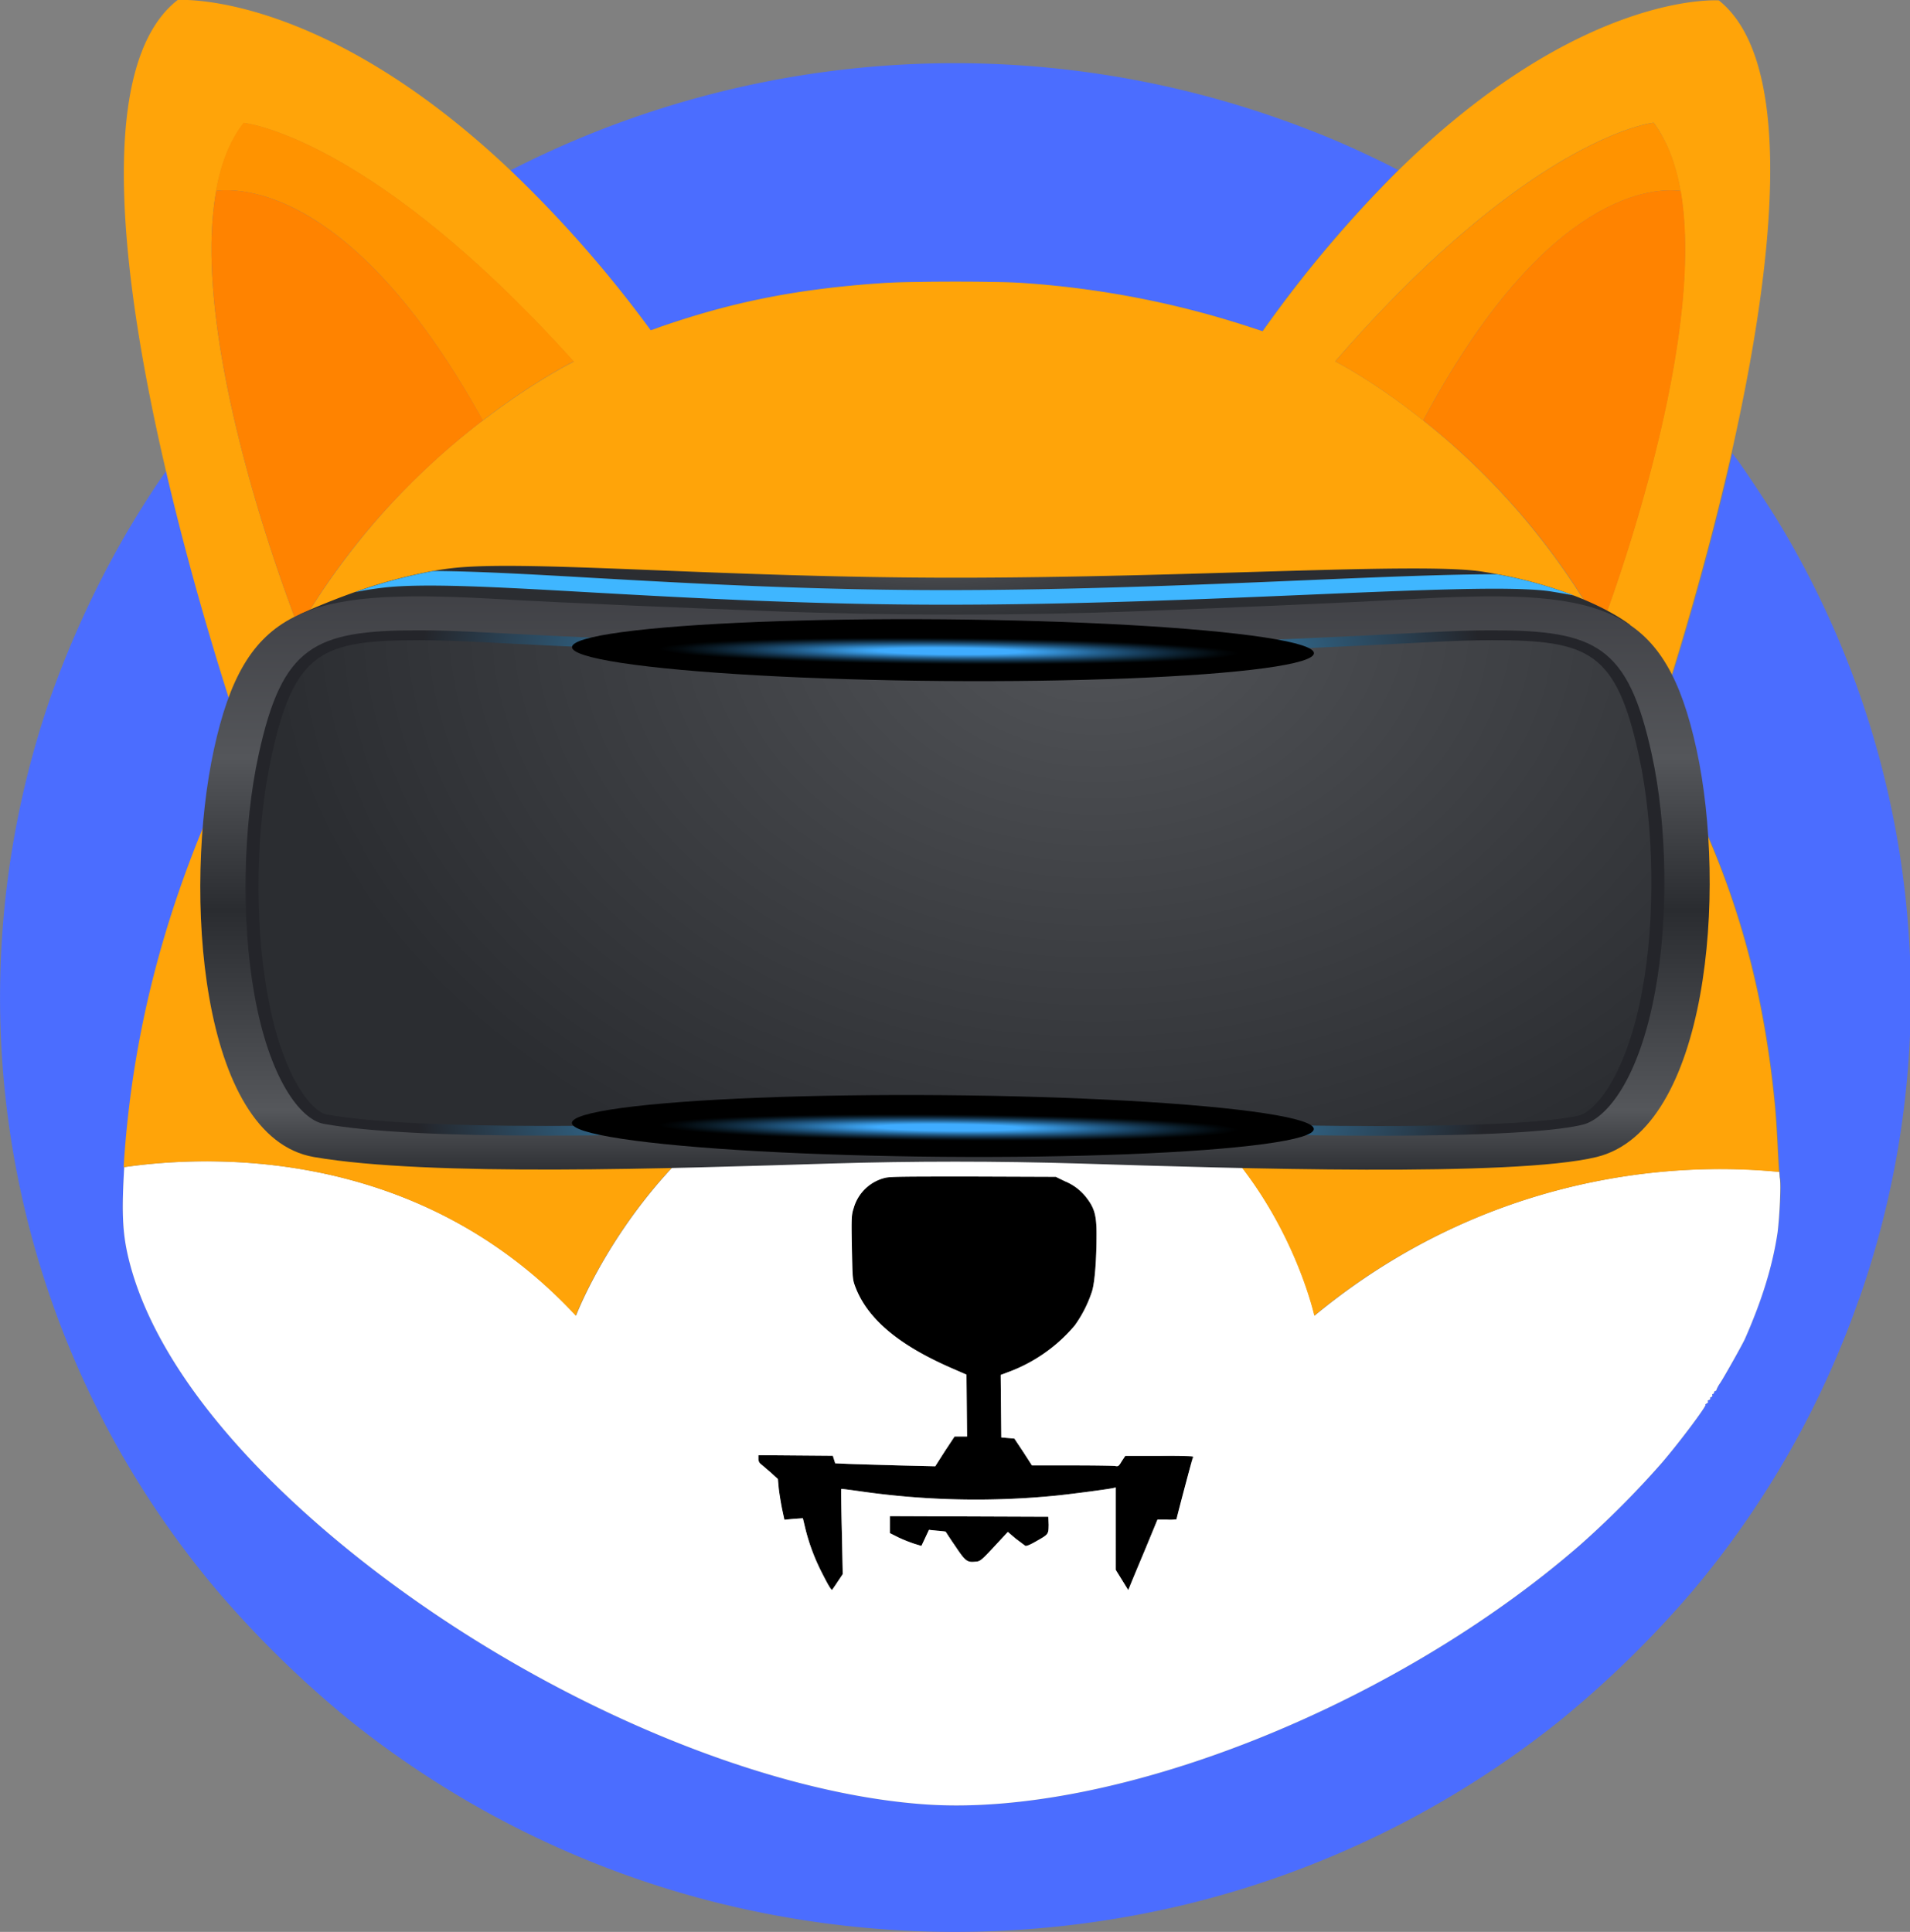<svg xmlns="http://www.w3.org/2000/svg" xmlns:xlink="http://www.w3.org/1999/xlink" width="506.16" height="512" viewBox="0 0 506.16 512">
  <rect x="0" y="0" width="506.16" height="512" fill="#808080" stroke="none"/>
  <defs>
    <radialGradient id="radial-gradient" cx="250.88" cy="88.22" r="82.82" gradientTransform="matrix(0.91, 0.02, -0.01, 0.22, 22.54, 122.89)" gradientUnits="userSpaceOnUse">
      <stop offset="0" stop-color="#525458"/>
      <stop offset="1" stop-color="#2b2d31"/>
    </radialGradient>
    <linearGradient id="linear-gradient" x1="256" y1="311.29" x2="256" y2="99.01" gradientUnits="userSpaceOnUse">
      <stop offset="0" stop-color="#2c2e32"/>
      <stop offset="0.08" stop-color="#55575b"/>
      <stop offset="0.33" stop-color="#2a2c30"/>
      <stop offset="0.52" stop-color="#54565a"/>
      <stop offset="1" stop-color="#26252b"/>
    </linearGradient>
    <radialGradient id="radial-gradient-2" cx="256" cy="219.6" r="161.99" gradientTransform="translate(21.85 -52.96) scale(0.91 1.32)" gradientUnits="userSpaceOnUse">
      <stop offset="0" stop-color="#3fb6ff"/>
      <stop offset="0.1" stop-color="#3eb1f8"/>
      <stop offset="0.25" stop-color="#3ba3e3"/>
      <stop offset="0.43" stop-color="#378cc1"/>
      <stop offset="0.63" stop-color="#316c92"/>
      <stop offset="0.85" stop-color="#2a4356"/>
      <stop offset="1" stop-color="#24252a"/>
    </radialGradient>
    <radialGradient id="radial-gradient-3" cx="298.82" cy="113.32" r="241.72" gradientTransform="translate(21.85 86.1) scale(0.91 0.68)" xlink:href="#radial-gradient"/>
    <radialGradient id="radial-gradient-4" cx="261.67" cy="406.3" r="113.16" gradientTransform="matrix(0, 0.87, -0.04, 0, 268.83, -53.85)" gradientUnits="userSpaceOnUse">
      <stop offset="0.19" stop-color="#3facff"/>
      <stop offset="0.27" stop-color="#3591d7"/>
      <stop offset="0.41" stop-color="#225e8c"/>
      <stop offset="0.54" stop-color="#143650"/>
      <stop offset="0.65" stop-color="#091924"/>
      <stop offset="0.73" stop-color="#02070a"/>
      <stop offset="0.78"/>
    </radialGradient>
    <radialGradient id="radial-gradient-5" cx="263.76" cy="734.62" r="113.16" gradientTransform="matrix(0, 0.87, -0.04, 0, 281.77, 70.54)" xlink:href="#radial-gradient-4"/>
  </defs>
  <title>metas</title>
  <g style="isolation: isolate">
    <g id="Layer_1" data-name="Layer 1">
      <g id="Group_938" data-name="Group 938">
        <g id="Group_931" data-name="Group 931">
          <path id="Path_8573" data-name="Path 8573" d="M373.46,45.07a325.68,325.68,0,0,0-36,42.68l-3.39-1.11A246.25,246.25,0,0,0,273.83,75c-6.15-.47-29.11-.47-36.6,0-22.64,1.5-40,4.89-59.72,11.75-.79.32-1.5.55-2.21.79a321.28,321.28,0,0,0-37.15-42.36A258.27,258.27,0,0,1,348.77,34c7.33,2.76,14.51,6,21.53,9.46Z" transform="translate(-2.92)" fill="#4b6dff"/>
          <path id="Path_8574" data-name="Path 8574" d="M495.57,344.27a246.34,246.34,0,0,1-44.18,77.47,274.77,274.77,0,0,1-34.55,33.84,254.72,254.72,0,0,1-99.63,49.14,260.88,260.88,0,0,1-122.42,0,254.25,254.25,0,0,1-99.63-49.14,275.45,275.45,0,0,1-34.55-33.84A243.46,243.46,0,0,1,16.43,184.46a258,258,0,0,1,20.12-43.39c3.71-6.31,8.28-13.41,10.49-16.33,7.57,32.58,16.88,61.22,20.35,71.55a16.6,16.6,0,0,1-.87,1.74c-18.38,37.23-28.31,73.12-30.68,111.3,0,.47-.08,1-.08,1.5-.63,11.44-.32,16.88,1.58,24.06,5.91,22.48,24.14,47.25,52.69,71.54,46.78,39.76,110.2,68.48,158.24,71.79,50.09,3.39,124-25.88,173.23-68.63a246.64,246.64,0,0,0,21.77-21.85c4.89-5.68,12.15-15.46,11.6-15.46-.16,0,0-.16.31-.32s.47-.39.32-.55.08-.31.31-.39.4-.24.32-.4,0-.31.31-.39a.36.36,0,0,0,.24-.48.2.2,0,0,1,.16-.31c.16,0,.31-.24.31-.4s.16-.39.32-.39a.33.33,0,0,0,.31-.32,8.54,8.54,0,0,1,1-1.81c1.18-1.81,5.92-10.25,6.55-11.67,4.49-10.18,7.33-19.25,8.67-28.32.64-4.34,1-12.31.71-14.2-.07-.32-.07-.87-.15-1.74-.16-1.58-.24-3.94-.4-6.31-.16-3.55-.47-8.52-.71-11-3.39-35.82-12.54-65.08-29.89-96.08a27.12,27.12,0,0,1-1.74-3.32,4.16,4.16,0,0,1-.32-.63h0C444,186,454,155.27,462,120.17l.15.16,1.19,1.57c2.05,2.76,7.49,11,9.94,14.91a242.31,242.31,0,0,1,22.32,207.46Z" transform="translate(-2.92)" fill="#4b6dff"/>
          <path id="Path_8575" data-name="Path 8575" d="M393.18,250c-.24,1.26-3.95,5.05-7.65,7.81-10.89,8-30.37,15.38-50.17,18.93-11.28,2.05-22.56,2.37-25.95.71-2.21-1.1-2.53-2-1.74-4.81,1.66-5.92,7-12.39,15.38-18.46,4.26-3.08,21.54-13.57,29.58-18,13.26-7.26,24-11.6,31.24-12.63,2.29-.31,5.05-.39,5.92,0,1.42.56,3,4.74,3.63,9.79A130.47,130.47,0,0,1,393.18,250Z" transform="translate(-2.92)"/>
          <path id="Path_8576" data-name="Path 8576" d="M207.33,276.12c-.47.95-2.84,2-5.52,2.37s-10.89.15-15.54-.4c-16.72-2.21-34.47-7.33-47.41-13.64-7.26-3.55-12.46-7.1-16.33-11l-2.21-2.29-.23-3c-.4-5.21-.32-13.41.31-16.33a21.42,21.42,0,0,1,2.45-7c.63-.78.63-.78,3.47-.78a34.08,34.08,0,0,1,11.12,2.05c9.7,3,24.14,10.25,41.73,20.82,14.51,8.68,20,12.94,24.14,18.78C206.15,269.41,208,274.54,207.33,276.12Z" transform="translate(-2.92)"/>
          <path id="Path_8577" data-name="Path 8577" d="M319,385.93c0,.23-.95,4-2.13,8.51s-2.13,8.13-2.13,8.29a13.31,13.31,0,0,1-2.52.08h-2.53l-3.47,8.2c-1.89,4.5-3.63,8.68-3.87,9.31l-.47,1.1-1.65-2.68-1.66-2.68V394.21l-.63.16c-1.34.31-10.89,1.57-15.07,2a215.08,215.08,0,0,1-51.83-1.11c-2.76-.39-5.12-.71-5.2-.63s0,5.13.16,11.36l.23,11.2-1.34,2c-.71,1.11-1.42,2.05-1.42,2.13-.23.24-1-1-2.84-4.65a53.72,53.72,0,0,1-4.42-12l-.55-2.29-2.44.16-2.45.24-.63-2.92c-.31-1.58-.71-4-.87-5.37l-.23-2.52-2-1.82c-1.19-1-2.37-2.05-2.61-2.2a1.75,1.75,0,0,1-.55-1.34v-.95l9.86.08,9.86.08.32,1,.31,1,3.39.15c1.9.08,7.89.24,13.26.4l9.86.24,2.52-3.95,2.6-3.94h3.32l-.08-8.21-.08-8.2-4.34-1.89c-14-6.16-22.17-13.18-25.24-21.7-.63-1.73-.63-2.36-.79-10.25s-.08-8.52.47-10.26a11.46,11.46,0,0,1,8.13-8c1.34-.4,4.89-.4,23.5-.4l21.93.08,2.45,1.19a13.73,13.73,0,0,1,5.92,4.65c1.89,2.52,2.44,4.5,2.44,9.31,0,6.86-.47,12.78-1.18,15.14a33,33,0,0,1-4.58,9.08A42.07,42.07,0,0,1,270,363.68l-1.89.71.08,8.28.08,8.29,1.73.15,1.74.16,2.36,3.55,2.29,3.55H287c5.84,0,11,.08,11.44.16.79.16.95.08,1.74-1.26l.94-1.42h9.07C317,385.53,319,385.69,319,385.93Z" transform="translate(-2.92)"/>
          <path id="Path_8578" data-name="Path 8578" d="M277.38,408.56c-1.5.87-2.53,1.27-2.76,1.11s-1.34-1-2.53-1.89L270,406l-2.2,2.37c-4.82,5.2-5,5.44-6.39,5.52-2.21.24-2.69-.16-5.37-4.18-1.42-2.05-2.52-3.79-2.52-3.79s-1-.16-2.21-.24l-2.21-.23-1,2.13-1,2.13-1.82-.55a39.94,39.94,0,0,1-4.18-1.66l-2.36-1.18v-4.5l21,.08,21,.08.08,2.13C280.77,406.67,280.85,406.59,277.38,408.56Z" transform="translate(-2.92)"/>
        </g>
        <path id="Path_8579" data-name="Path 8579" d="M474.59,312.33c-.08-.32-.08-.87-.16-1.74-18.93-2-73-3.31-123.14,38.1,0,0-16.17-74.15-91.9-74.15s-103.81,74.15-103.81,74.15C113.14,303,56.35,306.33,35.84,309.33c0,.47-.08,1-.08,1.5-.63,11.44-.32,16.88,1.58,24.06,5.91,22.48,24.14,47.25,52.69,71.54,46.78,39.76,110.2,68.48,158.24,71.79,50.09,3.39,124-25.88,173.23-68.63a246.64,246.64,0,0,0,21.77-21.85c4.89-5.68,12.15-15.46,11.6-15.46-.16,0,0-.16.31-.32s.47-.39.32-.55.08-.31.31-.39.4-.24.32-.4,0-.31.31-.39a.36.36,0,0,0,.24-.48.2.2,0,0,1,.16-.31c.16,0,.31-.24.31-.4s.16-.39.32-.39a.33.33,0,0,0,.31-.32,8.54,8.54,0,0,1,1-1.81c1.18-1.81,5.92-10.25,6.55-11.67,4.49-10.18,7.33-19.25,8.67-28.32C474.51,322.19,474.9,314.22,474.59,312.33ZM277.38,408.56c-1.5.87-2.53,1.27-2.76,1.11s-1.34-1-2.53-1.89L270,406l-2.2,2.37c-4.82,5.2-5,5.44-6.39,5.52-2.21.24-2.69-.16-5.37-4.18-1.42-2.05-2.52-3.79-2.52-3.79s-1-.16-2.21-.24l-2.21-.23-1,2.13-1,2.13-1.82-.55a39.94,39.94,0,0,1-4.18-1.66l-2.36-1.18v-4.5l21,.08,21,.08.08,2.13C280.77,406.67,280.85,406.59,277.38,408.56Zm39.44-14.19c-1.18,4.49-2.13,8.12-2.13,8.28a13.31,13.31,0,0,1-2.52.08h-2.53L306.25,411c-1.89,4.5-3.63,8.68-3.87,9.31l-.47,1.1-1.65-2.68-1.66-2.68V394.21l-.63.16c-1.34.31-10.89,1.57-15.07,2a215.08,215.08,0,0,1-51.83-1.11c-2.76-.39-5.12-.71-5.2-.63s0,5.13.16,11.36l.23,11.2-1.34,2c-.71,1.11-1.42,2.05-1.42,2.13-.23.24-1-1-2.84-4.65a53.72,53.72,0,0,1-4.42-12l-.55-2.29-2.44.16-2.45.24-.63-2.92c-.31-1.58-.71-4-.87-5.37l-.23-2.52-2-1.82c-1.19-1-2.37-2.05-2.61-2.2a1.75,1.75,0,0,1-.55-1.34v-.95l9.86.08,9.86.08.32,1,.31,1,3.39.15c1.9.08,7.89.24,13.26.4l9.86.24,2.52-3.95,2.6-3.94h3.32l-.08-8.21-.08-8.2-4.34-1.89c-14-6.16-22.17-13.18-25.24-21.7-.63-1.73-.63-2.36-.79-10.25s-.08-8.52.47-10.26a11.46,11.46,0,0,1,8.13-8c1.34-.4,4.89-.4,23.5-.4l21.93.08,2.45,1.19a13.73,13.73,0,0,1,5.92,4.65c1.89,2.52,2.44,4.5,2.44,9.31,0,6.86-.47,12.78-1.18,15.14a33,33,0,0,1-4.58,9.08A42.07,42.07,0,0,1,270,363.68l-1.89.71.08,8.28.08,8.29,1.73.15,1.74.16,2.36,3.55,2.29,3.55H287c5.84,0,11,.08,11.44.16.79.16.95.08,1.74-1.26l.94-1.42h9.07c7,0,9.08.08,9.08.31C319,386.08,318,390,316.82,394.37Z" transform="translate(-2.92)" fill="#fff"/>
        <path id="Path_8580" data-name="Path 8580" d="M35.68,309.33a72.81,72.81,0,0,0-7.89,1.5" transform="translate(-2.92)" fill="none"/>
        <path id="Path_8581" data-name="Path 8581" d="M481.45,311.62s-2.52-.55-7-1" transform="translate(-2.92)" fill="none"/>
        <path id="Path_8582" data-name="Path 8582" d="M474,304.28c-.16-3.55-.48-8.52-.71-11-3.4-35.82-12.55-65.08-29.9-96.08a28.59,28.59,0,0,1-1.74-3.32,5.11,5.11,0,0,1-.31-.63h0c2.44-7.33,12.46-38,20.43-73.12C472.54,72.52,479.4,16.83,458.42.11c0,0-36.29-2.68-84.88,45a324.91,324.91,0,0,0-36,42.68l-3.4-1.11A246.08,246.08,0,0,0,273.91,75c-6.15-.47-29.11-.47-36.6,0-22.64,1.5-40,4.89-59.72,11.75-.79.32-1.5.55-2.21.79a321.28,321.28,0,0,0-37.15-42.36C87.67-2.73,50,0,50,0,27.79,17.3,35.37,75.52,46.88,124.74c7.58,32.58,16.88,61.22,20.35,71.55a18.67,18.67,0,0,1-.86,1.74C48,235.26,38.05,271.15,35.68,309.33c20.59-3,77.31-6.39,119.82,39.36,0,0,28.09-74.15,103.81-74.15s91.9,74.15,91.9,74.15a168.16,168.16,0,0,1,123.14-38.1C474.27,309,474.11,306.65,474,304.28ZM82.14,166.55S52.64,92.8,60.21,50.67h0c1.27-7.1,3.63-13.33,7.34-18.06,0,0,33.45,3.31,87.4,63.26,0,0-10.25,5-24,15.54a.28.28,0,0,1-.16.08,189.9,189.9,0,0,0-48.67,55.06ZM207.33,276.12c-.47.95-2.84,2-5.52,2.37s-10.89.15-15.54-.4c-16.72-2.21-34.47-7.33-47.41-13.64-7.26-3.55-12.46-7.1-16.33-11l-2.21-2.29-.23-3c-.4-5.21-.32-13.41.31-16.33a21.42,21.42,0,0,1,2.45-7c.63-.78.63-.78,3.47-.78a34.08,34.08,0,0,1,11.12,2.05c9.7,3,24.14,10.25,41.73,20.82,14.51,8.68,20,12.94,24.14,18.78C206.15,269.41,208,274.54,207.33,276.12ZM393.18,250c-.24,1.26-3.95,5.05-7.65,7.81-10.89,8-30.37,15.38-50.17,18.93-11.28,2.05-22.56,2.37-25.95.71-2.21-1.1-2.53-2-1.74-4.81,1.66-5.92,7-12.39,15.38-18.46,4.26-3.08,21.54-13.57,29.58-18,13.26-7.26,24-11.6,31.24-12.63,2.29-.31,5.05-.39,5.92,0,1.42.56,3,4.74,3.63,9.79A130.47,130.47,0,0,1,393.18,250Zm-13.1-138.6-.15-.08c-13.26-10.57-23.19-15.54-23.19-15.54,52.14-59.95,84.4-63.26,84.4-63.26,3.55,4.81,5.84,11,7.1,18.06h0c7.34,42.13-21.14,116-21.14,116a187.94,187.94,0,0,0-47-55.14Z" transform="translate(-2.92)" fill="#ffa409"/>
        <path id="Path_8583" data-name="Path 8583" d="M337.49,87.75c-.16.16-.24.39-.4.55" transform="translate(-2.92)" fill="none"/>
        <path id="Path_8584" data-name="Path 8584" d="M441.22,193.21c-.4,1.11-.55,1.66-.55,1.66" transform="translate(-2.92)" fill="none"/>
        <g id="Group_934" data-name="Group 934">
          <g id="Group_933" data-name="Group 933">
            <g id="Group_932" data-name="Group 932">
              <path id="Path_8585" data-name="Path 8585" d="M448.32,50.59c-6.15-.79-35.26-.94-68.24,60.82l-.15-.08c-13.26-10.57-23.19-15.54-23.19-15.54,52.14-59.95,84.4-63.26,84.4-63.26C444.77,37.34,447.06,43.49,448.32,50.59Z" transform="translate(-2.92)" fill="#ff9300"/>
            </g>
            <path id="Path_8586" data-name="Path 8586" d="M427.18,166.55a187.19,187.19,0,0,0-47.1-55.14c33-61.76,62-61.61,68.24-60.82h0C455.65,92.8,427.18,166.55,427.18,166.55Z" transform="translate(-2.92)" fill="#ff8300"/>
            <path id="Path_8587" data-name="Path 8587" d="M449.5,50.83l-1.18-.24Z" transform="translate(-2.92)" fill="#ff8300"/>
          </g>
        </g>
        <path id="Path_8588" data-name="Path 8588" d="M177.75,90.82c-.79-1.1-1.66-2.2-2.45-3.31" transform="translate(-2.92)" fill="none"/>
        <path id="Path_8589" data-name="Path 8589" d="M67.23,196.29c.87,2.68,1.42,4.1,1.42,4.1" transform="translate(-2.92)" fill="none"/>
        <g id="Group_937" data-name="Group 937">
          <g id="Group_936" data-name="Group 936">
            <g id="Group_935" data-name="Group 935">
              <path id="Path_8590" data-name="Path 8590" d="M155,95.79s-10.25,5-24,15.54a.28.28,0,0,1-.16.08C96.66,49.57,66.6,49.8,60.14,50.59c1.26-7.1,3.62-13.33,7.33-18.06C67.55,32.53,101,35.84,155,95.79Z" transform="translate(-2.92)" fill="#ff9300"/>
            </g>
            <path id="Path_8591" data-name="Path 8591" d="M130.89,111.41c-15,11.52-34.07,29.58-48.75,55.14,0,0-29.5-73.75-21.93-116h0C66.6,49.8,96.74,49.65,130.89,111.41Z" transform="translate(-2.92)" fill="#ff8300"/>
            <path id="Path_8592" data-name="Path 8592" d="M60.21,50.59,59,50.83Z" transform="translate(-2.92)" fill="#ff8300"/>
          </g>
        </g>
        <path id="Path_8593" data-name="Path 8593" d="M347.35,207.49s-25.24,1.58-22.09-18.14,22.88-22.09,28.4-21.3,27.61,8.68,23.66,25.24-9.46,13.41-12.62,14.2S347.35,207.49,347.35,207.49Z" transform="translate(-2.92)" fill="#fff"/>
        <path id="Path_8594" data-name="Path 8594" d="M161.18,207.49s-25.24,1.58-22.08-18.14,22.87-22.09,28.39-21.3,27.61,8.68,23.67,25.24-9.47,13.41-12.62,14.2S161.18,207.49,161.18,207.49Z" transform="translate(-2.92)" fill="#fff"/>
      </g>
      <g>
        <g>
          <path d="M435,165.7,82.19,162.9s6.11-2.92,14.83-6a134.54,134.54,0,0,1,20.8-5.6c1.61-.29,3.22-.52,4.81-.71,19.52-2.29,70.77,2.52,133.36,2.52s123.47-4.19,139.84-1.6c1.29.21,2.54.42,3.74.65A114.78,114.78,0,0,1,420,157.83C430.33,161.81,435,165.7,435,165.7Z" transform="translate(-2.92)" fill="url(#radial-gradient)"/>
          <path d="M399.57,152.19c-12.59,0-30.22.72-50.64,1.59-27.56,1.17-61.83,2.62-95.46,2.62-35.83,0-67.88-1.8-93.64-3.26-17.18-1-31.22-1.76-42-1.81a134.54,134.54,0,0,0-20.8,5.6c2.48-.49,5-.9,7.47-1.18,10.69-1.26,30.23-.16,55,1.25,25.84,1.45,58,3.26,94,3.26,33.77,0,68.14-1.45,95.75-2.63,30.92-1.32,55.33-2.36,64.79-.86,2.08.33,4.09.69,6,1.06A114.78,114.78,0,0,0,399.57,152.19Z" transform="translate(-2.92)" fill="#3fb6ff"/>
        </g>
        <g>
          <path d="M452.49,198.52c-8.15-37.28-23.75-42.55-72.86-39.88-22.48,1.23-50,2.38-73.41,3.28q-50.14,1.91-100.31,0c-23.39-.9-50.94-2-73.42-3.28-49.1-2.67-64.71,2.6-72.86,39.88S55.69,301.36,86.11,306.64s95.49,3,136.8,1.73q33.15-1,66.3,0c41.31,1.3,114.87,3.61,136.8-1.73C455.71,299.42,460.63,235.81,452.49,198.52Z" transform="translate(-2.92)" fill="url(#linear-gradient)"/>
          <path d="M368.15,301c-27,0-56.74-.94-78.44-1.62-11.16-.35-22.48-.53-33.65-.53s-22.49.18-33.65.53l-3.31.1c-20.94.67-47,1.49-71.49,1.49-27.17,0-47-1-58.8-3.1-6.38-1.11-14.58-12.2-18.51-34.47-3.45-19.5-3-44.4,1.16-63.42,6.3-28.83,14.71-32.93,42.43-32.93,4.94,0,10.74.19,17.74.57,19.08,1,43.87,2.15,73.67,3.29,16.83.64,33.91,1,50.76,1s33.93-.33,50.76-1c29.8-1.14,54.59-2.25,73.68-3.29,7-.38,12.8-.57,17.74-.57,27.71,0,36.12,4.1,42.42,32.93,4.09,18.71,4.44,43.31.9,62.65-4.34,23.76-13.08,33.95-19.24,35.45C416.84,299.41,403,301,368.16,301Z" transform="translate(-2.92)" fill="url(#radial-gradient-2)"/>
          <path d="M368.16,298.43c-27,0-56.63-.94-78.29-1.62-11.21-.35-22.58-.53-33.81-.53s-22.6.18-33.79.53l-3.32.1c-20.9.66-46.91,1.49-71.34,1.49-26.91,0-46.43-1-58-3-4.06-.7-12-10.09-15.89-32.3-3.4-19.27-3-43.87,1.15-62.67,6.07-27.74,13.27-30.76,39.05-30.76,4.85,0,10.57.18,17.49.56,19.08,1,43.89,2.15,73.74,3.29,16.89.64,34,1,50.94,1s34.05-.33,50.94-1c29.85-1.14,54.66-2.25,73.75-3.29,6.91-.38,12.63-.56,17.49-.56,25.77,0,33,3,39,30.77,4,18.48,4.38,42.77.89,61.88-4.11,22.45-12.36,32.24-16.91,33.35C417,296.67,404.36,298.43,368.16,298.43Z" transform="translate(-2.92)" fill="url(#radial-gradient-3)"/>
          <ellipse cx="252.82" cy="172.31" rx="8.17" ry="98.31" transform="translate(75.52 423.71) rotate(-89.53)" fill="url(#radial-gradient-4)" style="mix-blend-mode: color-dodge"/>
          <ellipse cx="252.78" cy="298.43" rx="8.17" ry="98.31" transform="translate(-50.63 548.74) rotate(-89.53)" fill="url(#radial-gradient-5)" style="mix-blend-mode: color-dodge"/>
        </g>
      </g>
    </g>
  </g>
</svg>
